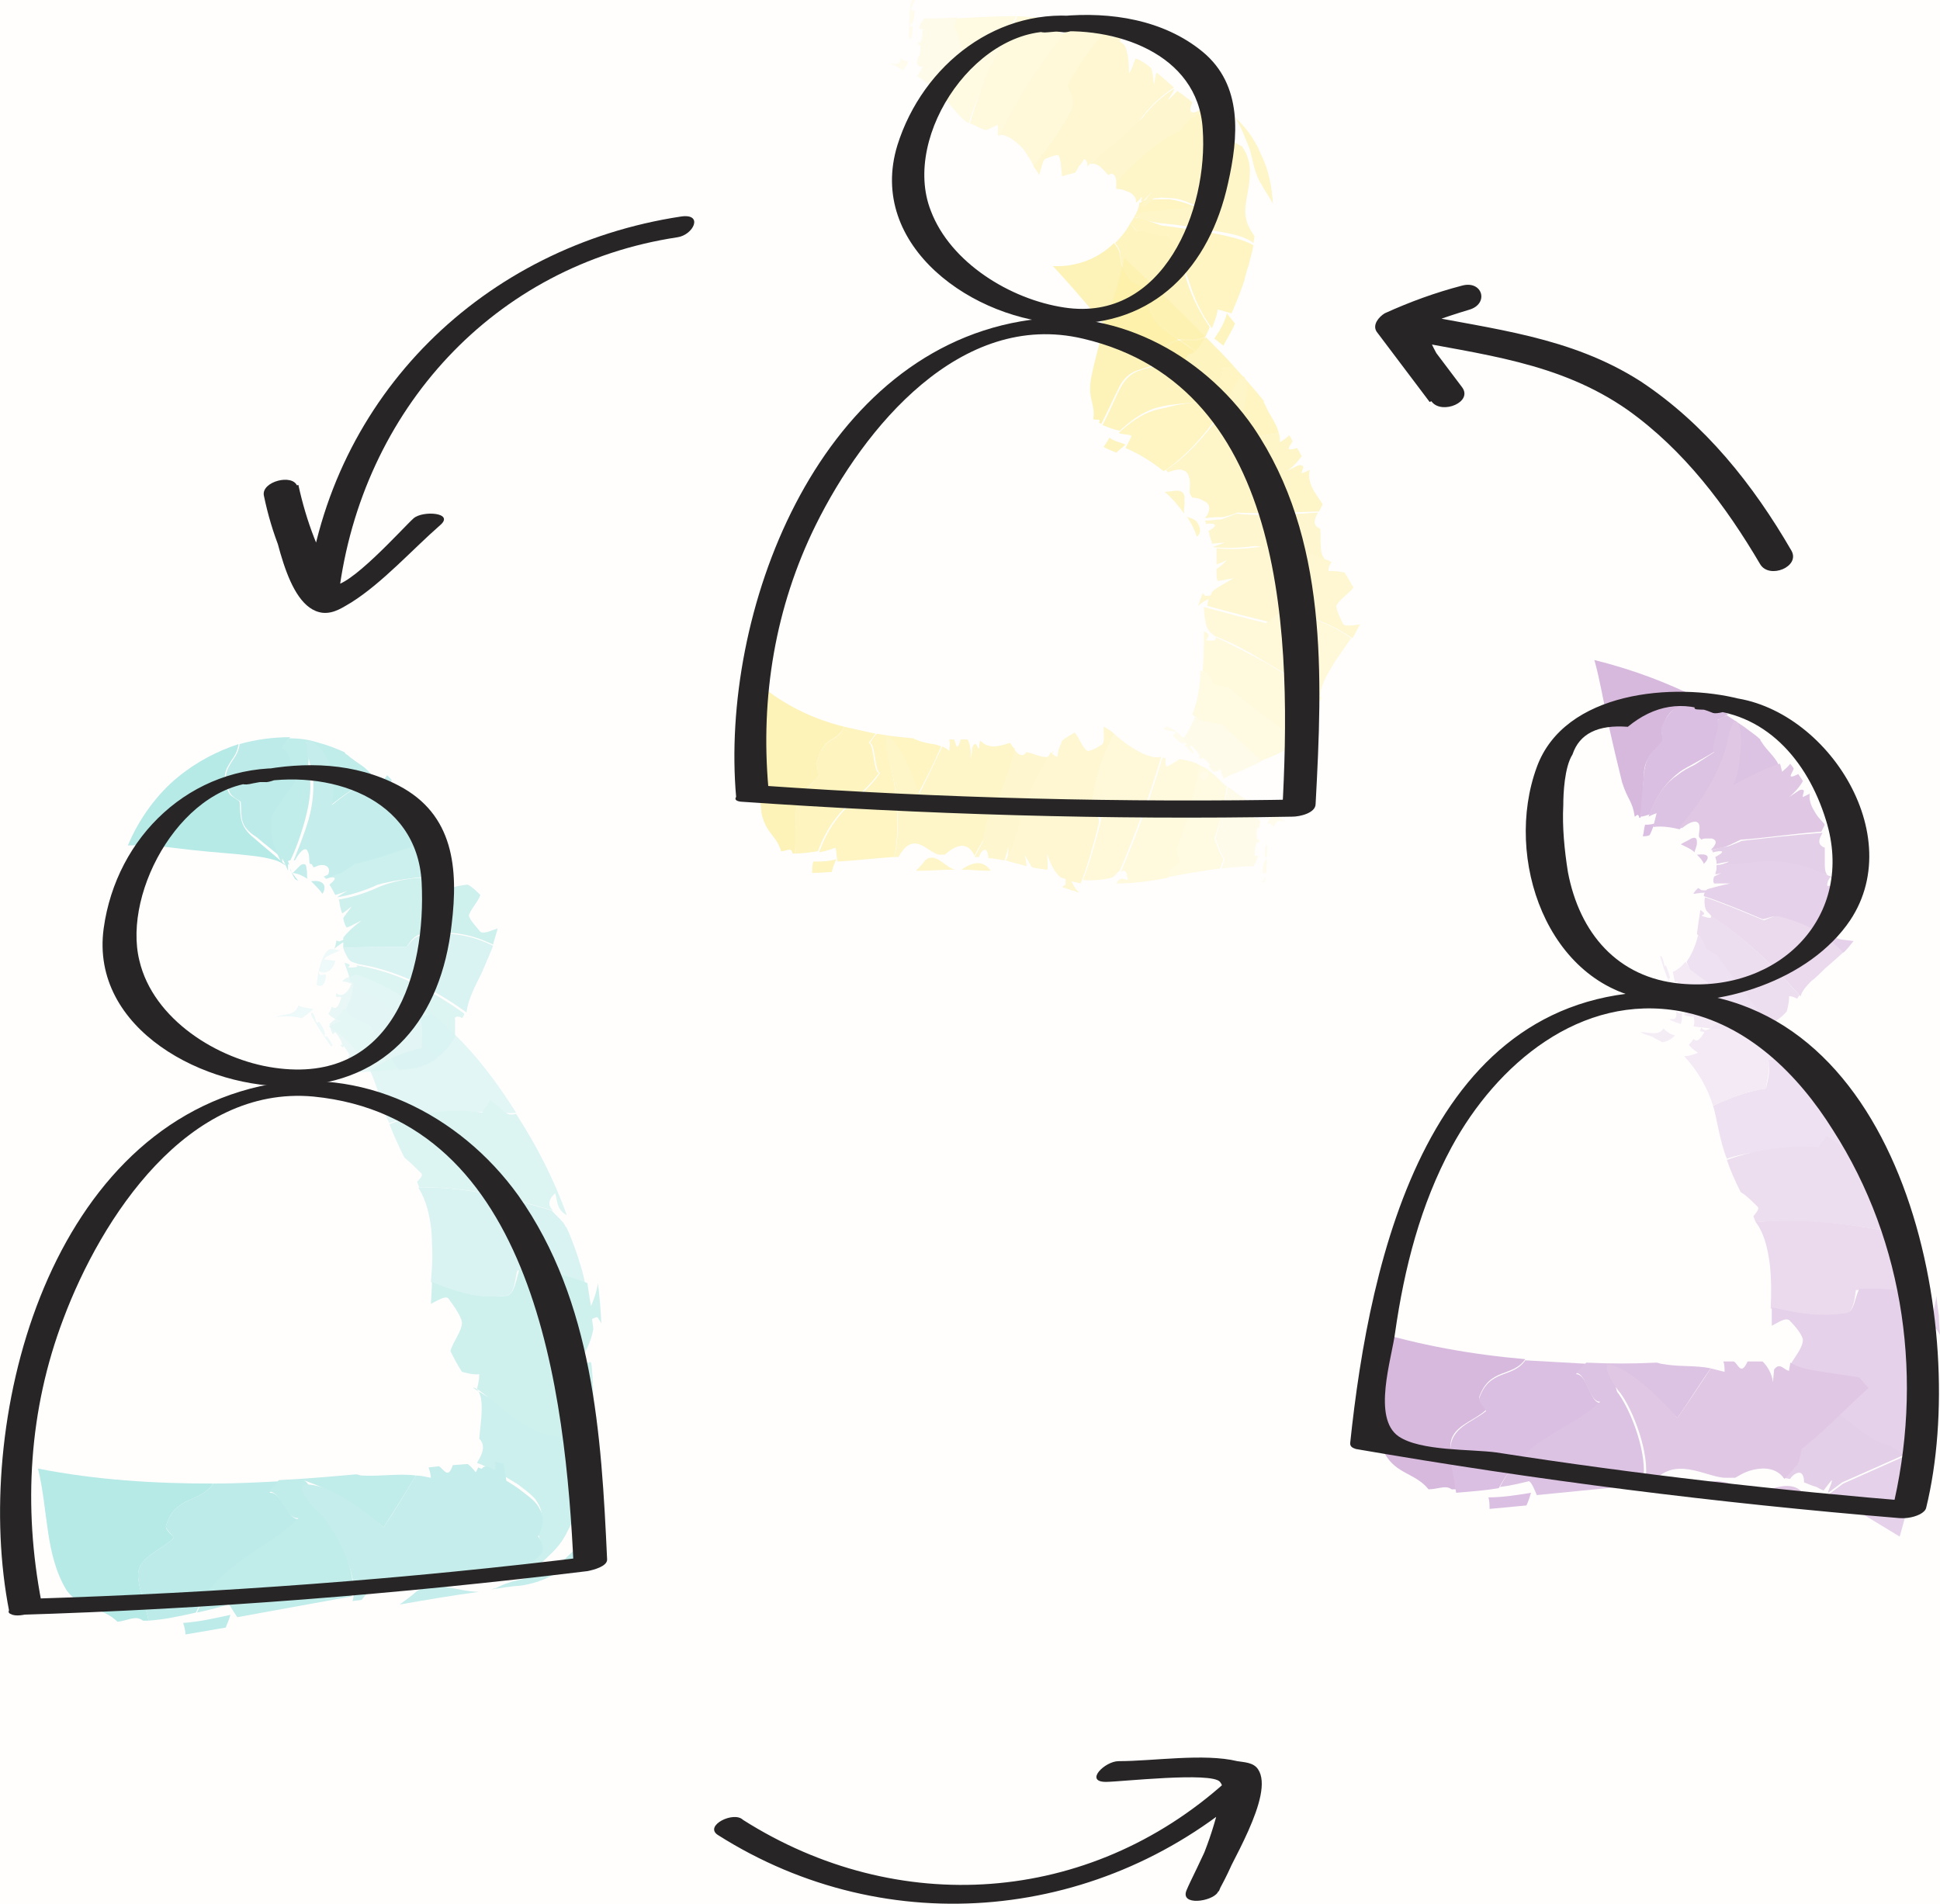 <?xml version="1.0" encoding="utf-8"?>
<!-- Generator: Adobe Illustrator 22.0.0, SVG Export Plug-In . SVG Version: 6.00 Build 0)  -->
<svg version="1.1" xmlns="http://www.w3.org/2000/svg" xmlns:xlink="http://www.w3.org/1999/xlink" x="0px" y="0px"
	 viewBox="0 0 168.4 165.3" style="enable-background:new 0 0 168.4 165.3;" xml:space="preserve">
<style type="text/css">
	.st0{fill:#FFFEFD;}
	.st1{opacity:0.9;}
	.st2{fill:#CBE5CF;}
	.st3{fill:#DCEDDF;}
	.st4{fill:#E3F1E5;}
	.st5{fill:#E0EFE2;}
	.st6{fill:#D1E8D4;}
	.st7{fill:#D4E9D7;}
	.st8{fill:#BEDEC2;}
	.st9{fill:#C3E1C7;}
	.st10{fill:#C7E2CB;}
	.st11{fill:#EEF6EF;}
	.st12{fill:#EBF5EC;}
	.st13{fill:#FEF9DA;}
	.st14{fill:#FFFDF1;}
	.st15{fill:#FDF5C7;}
	.st16{fill:#FDF2B4;}
	.st17{fill:#FCEFA5;}
	.st18{fill:#FCED95;}
	.st19{fill:#272525;}
	.st20{opacity:0.85;}
	.st21{fill:#D3E6F6;}
	.st22{fill:#C4DEF3;}
	.st23{fill:#ACD0EE;}
	.st24{fill:#E2EFF9;}
	.st25{fill:#B8D7F0;}
	.st26{fill:#9FC9EB;}
	.st27{fill:#EADAEE;}
	.st28{fill:#F7F1F8;}
	.st29{fill:#DFC7E5;}
	.st30{fill:#D5B5DC;}
	.st31{fill:#CDA6D5;}
	.st32{fill:#C497CE;}
	.st33{fill:#D8BBDF;}
	.st34{fill:#E5D1E9;}
	.st35{fill:#E8D6EB;}
	.st36{fill:#DDC3E2;}
	.st37{fill:#DFC6E4;}
	.st38{fill:#CEA9D6;}
	.st39{fill:#D2B0DA;}
	.st40{fill:#F2E9F4;}
	.st41{fill:#F0E4F2;}
	.st42{opacity:0.8;}
	.st43{opacity:0.8;fill:#DC7D5B;}
	.st44{opacity:0.8;fill:#E9AE99;}
	.st45{opacity:0.8;fill:#F0C7B8;}
	.st46{opacity:0.8;fill:#F7E1DA;}
	.st47{fill:#F7E0D8;}
	.st48{fill:#FCF3F0;}
	.st49{fill:#F2D0C4;}
	.st50{fill:#EEC0B0;}
	.st51{fill:#EBB4A0;}
	.st52{fill:#E7A790;}
	.st53{fill:#F0C6B6;}
	.st54{fill:#F5D8CE;}
	.st55{fill:#F6DCD3;}
	.st56{fill:#F1CCBF;}
	.st57{fill:#F2CFC2;}
	.st58{fill:#ECB6A3;}
	.st59{fill:#EDBDAB;}
	.st60{fill:#FAECE7;}
	.st61{fill:#F9E8E2;}
	.st62{fill:#B7E9E6;}
	.st63{fill:#CFF0EE;}
	.st64{fill:#D9F3F2;}
	.st65{fill:#D4F2F0;}
	.st66{fill:#BFECE9;}
	.st67{fill:#C3EDEA;}
	.st68{fill:#A5E4E0;}
	.st69{fill:#ACE6E3;}
	.st70{fill:#B1E7E4;}
	.st71{fill:#E8F8F7;}
	.st72{fill:#E3F6F5;}
	.st73{fill:#FDF3BA;}
	.st74{fill:#FEF7D0;}
	.st75{fill:#FEF8D5;}
	.st76{fill:#FDF4C2;}
	.st77{fill:#FDF5C5;}
	.st78{fill:#FCF0A8;}
	.st79{fill:#FDF1AF;}
	.st80{fill:#FEFBE8;}
	.st81{fill:#FEFAE4;}
	.st82{fill:#C9E1F4;}
	.st83{fill:#DBEAF7;}
	.st84{fill:#DEEDF8;}
	.st85{fill:#CFE4F5;}
	.st86{fill:#D2E5F6;}
	.st87{fill:#BBD8F1;}
	.st88{fill:#C1DCF2;}
	.st89{fill:#EDF5FB;}
	.st90{fill:#EAF3FB;}
	.st91{fill:#C5EDEB;}
	.st92{fill:#91DED9;}
	.st93{fill:#A1E3DF;}
	.st94{fill:#80D8D3;}
</style>
<g id="background">
	<rect x="-532.9" y="-561.4" class="st0" width="1200" height="800"/>
</g>
<g id="colour">
</g>
<g id="object">
	<g>
		<g>
			<g class="st1">
				<g class="st1">
					<path class="st62" d="M26.7,76.3c-0.5-0.3-0.9-0.5-1.3-0.5c0.2-0.2,0.5-0.5,0.7-0.7c0.4-0.2,0.5,0,0.5,0.3
						C26.7,75.7,26.6,76.1,26.7,76.3z"/>
					<path class="st62" d="M28,77.6L28,77.6c-0.3-0.4-0.7-0.8-1-1.1c0,0,0.1,0,0.1,0C27.8,76.4,28.5,76.7,28,77.6z"/>
					<path class="st63" d="M40.5,87.9c-3.2-2.3-6.3-3.7-9.4-4.2c-0.2-0.1-0.7-0.2-0.7-0.3c-0.1,0-0.5-0.7-0.6-1.1
						c1.6-0.1,3.4-0.1,5.5-0.1c0.3-0.3,0.6-0.9,1.3-1c2.7-0.4,4.5,0.1,6.2,0.9c0,0.1-0.5,1.2-1,2.4C41.3,85.5,40.6,86.8,40.5,87.9z"
						/>
					<path class="st64" d="M38,91.8c-0.4,0.4-1.1,0.7-1.8,0.9c-0.7,0.1-1.3,0.2-1.6,0.2c-0.9-1.4-1.8-2.7-2.5-3.8
						c-0.7-0.3-1.3-0.7-1.7-0.8c-0.1-0.2-0.3-0.4-0.4-0.7c0.5-0.9,0.7-1.7,0.6-2.4c0.4,0.2,2,1.1,3.5,2.4C35.5,88.9,37,90.7,38,91.8
						z"/>
					<path class="st65" d="M39.5,88.5c0,0.5,0,1,0,1.5c-0.4,0.7-0.9,1.4-1.6,1.8c-2-2.2-3.9-4.1-5.4-5.3c0,0.1-1-0.4-1-0.3
						c-0.5-0.5-0.2-0.6-1.1-1c-0.1-0.6-0.3-1-0.5-1.6c0.7,0.1,0.4,0.3,0.3,0.4c0.9,0,0.9-0.1,0.7-0.2c3.2,0.5,6.2,1.9,9.4,4.2
						c0,0.1-0.1,0.3-0.2,0.4C39.9,88.2,39.4,88.2,39.5,88.5z"/>
					<path class="st66" d="M30.8,74.8c1.8-0.4,4.2-1.2,6.7-2.1c-0.1,0.4-0.3,1.1,0.4,1.2c0.3,0.7,0.3,2.3,1.3,2.2c0.5,0-0.6-0.1-2,0
						c-1.5,0.1-3.3,0.4-4.4,0.7c-1.3,0.6-2.4,0.9-3.5,1.1c0-0.1,0.8-0.5,0.9-0.6c-0.1,0.1-1.1,0.4-1.1,0.4s-0.3-0.6-0.5-0.9
						c1.1-0.9-0.1-0.6-0.3-0.5l-0.2-0.2l0,0c0.4-0.2,0.9-0.4,1.3-0.5C29.9,75.5,30.8,74.8,30.8,74.8z"/>
					<path class="st67" d="M36.6,81.1c2.7-0.4,4.5,0.1,6.2,0.9c0.1-0.4,0.4-1.3,0.4-1.4c-0.6,0.2-1.2,0.5-1.5,0.3
						c-0.4-0.5-0.9-1-1-1.4c0.1-0.5,0.8-1.2,1-1.8c-0.3-0.3-0.7-0.7-1.1-0.9c0,0-1,0.1-1.4,0.3c-0.1-0.2,0-0.5,0.1-0.8
						c-0.1,0-1.1-0.1-2.4-0.1c-1.3,0-2.8,0.3-4,0.8c-1.3,0.6-2.4,0.9-3.5,1.1c0,0,0.1,0.2,0.1,0.5c0.1,0.3,0.1,0.5,0.2,0.7
						c0.2-0.1,0.7-0.5,0.8-0.6c0,0.1-0.6,0.8-0.7,1c0,0.2,0.2,0.8,0.3,0.8c0,0.1,0.7-0.3,1.3-0.6c-0.8,0.6-1.3,1.1-1.6,1.5l0,0.2
						c-0.3,0.1-0.4,0.2-0.4,0.1c-0.1,0-0.2,0-0.2-0.1c0,0.1-0.1,0.7-0.2,0.8c0.2-0.2,0.5-0.4,0.8-0.6l0,0.5c0,0,0,0,0,0
						c1.6-0.1,3.4-0.1,5.5-0.1C35.6,81.8,35.9,81.2,36.6,81.1z"/>
					<path class="st68" d="M24.9,75.2c-0.6-0.4-0.9-0.5-1.3-0.6c-0.4-0.1-0.8-0.2-1.7-0.3c-1.6-0.2-3.4-0.3-5.2-0.5
						c-1.8-0.2-3.7-0.5-5.6-0.4c1-2.4,2.6-4.5,4.3-5.9c1.7-1.4,3.5-2.3,5.3-2.9c-0.1,0.9-0.6,1.3-0.9,1.9c-0.3,0.5-0.5,1.2,0.1,2.4
						c0.2,0.3,0.6,0.4,0.9,0.7c0.1,1.2-0.1,2.1,1.3,3.2C23,73.6,23.9,74.3,24.9,75.2L24.9,75.2C24.6,74.9,24.9,75.2,24.9,75.2z"/>
					<path class="st69" d="M25.6,76.3c0.1,0.1,0.2,0.1,0.3,0.2c-0.2-0.3-0.4-0.5-0.6-0.8c0,0-0.1-0.1-0.1-0.3
						C25.3,75.7,25.4,76,25.6,76.3z"/>
					<path class="st69" d="M20.9,69.6c-0.3-0.2-0.7-0.4-0.9-0.7c-0.6-1.2-0.4-1.9-0.1-2.4c0.3-0.6,0.8-1,0.9-1.9
						c1.4-0.4,2.9-0.6,4.4-0.6c-0.3,0.3-0.5,0.6-0.7,0.9c0.8,0,0.9,2.5,1.5,2.5c-0.9,1.2-1.6,2.1-1.9,3.2c-0.3,1.1-0.2,2.4,0.9,4.2
						c0.1,0.2,0.1,0.3,0.1,0.3c-1-1-2-1.7-2.8-2.4C20.7,71.7,21,70.9,20.9,69.6z"/>
					<path class="st70" d="M25.9,67.5c-0.5-0.1-0.7-2.6-1.5-2.5c0.2-0.3,0.4-0.6,0.7-0.9c0.9,0,1.7,0.1,2.6,0.4
						c0.8,0.2,1.5,0.5,2.2,0.8c0.1,0.1,0.1,0.2,0.2,0.2c0.9,0.8,1.8,1.1,2.3,2c-1.4,0.7-2.7,1.6-3.8,2.5c0.1-1.1,0-2.1-0.3-3.1
						c-0.3-1-0.9-1.8-1.8-2.5c0.6,0.5,0.1,2.2,0.3,2.6c0.3,1.1,0.1,2.6-0.3,4.1c-0.4,1.5-0.9,2.8-1.3,3.6c-0.3,0-0.2,0.2-0.2,0.4
						c0,0.1,0,0.3,0,0.5c-0.1-0.2-0.2-0.5-0.3-0.7c-0.1-0.2-0.2-0.4-0.2-0.4c0,0.2,0,0.4,0,0.5c-1-1.8-1.1-3.1-0.9-4.2
						C24.3,69.6,25,68.7,25.9,67.5z"/>
					<path class="st62" d="M28.8,69.9c1.1-0.9,2.4-1.8,3.8-2.5c0.2,0.2,0.3,0.4,0.4,0.7c0.2-0.2,0.4-0.5,0.6-0.8l0.4,0.4
						c0,0.3-0.6,1.2,0.5,0.5c0.2,0.2,0.4,0.3,0.5,0.5c-0.1,0.5-0.4,1-0.9,1.6l0.8-0.7c0.7-0.3,0.3,0.4,0.5,0.6
						c0.2-0.1,0.4-0.3,0.6-0.4c0,1.4,1.6,2.1,1.7,2.4c-0.1,0.2-0.1,0.4-0.2,0.7c-2.6,0.9-4.9,1.7-6.7,2.1c0,0-0.9,0.6-1.2,0.8
						c-0.4,0.1-0.9,0.3-1.3,0.5c0.5-0.8,0.2-1.1-0.2-1.2c-0.2,0-0.4,0-0.6,0.1c-0.2,0.1-0.3,0.1-0.3,0.1C27.1,75,27,75,26.9,75
						c-0.1-0.2,0-0.8-0.2-1.1c-0.1-0.3-0.5-0.3-1.1,0.8l-0.1,0c0.3-0.8,0.9-2.2,1.3-3.6c0.4-1.4,0.5-3,0.3-4.1
						c-0.1-0.2-0.2-0.8-0.4-1.5c-0.1-0.6-0.2-1.1,0.1-1.2c1.1,0.3,1.9,1.8,2.1,3.2C29,68.9,28.8,70,28.8,69.9z"/>
					<path class="st71" d="M30,93.3c-0.4,0-0.8,0-1.2,0c0.3-0.2,0.8-0.1,0.5-0.9c0.3,0.1,0.4,0,0.6-0.1C30,92.8,30.1,93.1,30,93.3z"
						/>
					<path class="st71" d="M27.5,88.8l0.2-0.1c0.4,0.6,0.7,1.3,0.4,1.1c0.4,0.6,0.1-0.1,0.3,0.2c0.6,0.8,0.5,0.9,0.3,0.8
						c-0.9-1.3-1.8-2.7-1.7-2.8l0.1-0.1C27.4,88.2,27.3,88.5,27.5,88.8z"/>
					<path class="st72" d="M30.3,88.2c0.4,0.1,1,0.5,1.7,0.8c0.8,1.1,1.6,2.4,2.5,3.8c-1.2,0.2-2.3,0.2-3.3,0.3c0-0.3,0-0.6-0.1-0.9
						c-0.1,0.1-0.3,0.2-0.6,0.1c-0.1-0.2-0.2-0.3-0.3-0.6l0,0c0.2,0,0.2-0.1-0.3-0.8c-0.2-0.3,0.1,0.4-0.4-0.2
						c0.4,0.2,0.1-0.5-0.4-1.1l-0.2,0.2c-0.2-0.3-0.2-0.6-0.3-0.9c0.5-0.4,1-0.9,1.3-1.4C30,87.7,30.2,87.9,30.3,88.2z"/>
				</g>
			</g>
		</g>
		<g>
			<g class="st1">
				<g class="st1">
					<path class="st62" d="M41.6,138.2c-2.3,0.3-4.6,0.7-6.9,1.1c0.5-0.4,1-0.7,1.4-1.1C37.7,137.1,39.7,138.2,41.6,138.2z"/>
					<path class="st62" d="M51.9,129.9C51.9,129.9,51.9,129.9,51.9,129.9c0,0.3,0,0.4-0.1,0.9c-0.1,0.5-0.1,1.2-0.5,2.1
						c-0.2,0.5-0.5,1-0.8,1.6c-0.4,0.6-0.9,1.1-1.4,1.5c-1,0.8-2,1.2-2.7,1.4c-0.7,0.2-1.3,0.3-1.7,0.3l-0.8,0.1l-1.3,0.2
						c0.1,0,0.2-0.1,0.4-0.1c0.4-0.2,0.8-0.4,1.2-0.5c0.4-0.2,1.2-0.2,2.7-0.8c0.7-0.3,1.7-0.8,2.5-1.6c0.9-0.8,1.4-1.9,1.7-2.7
						c0.3-0.8,0.4-1.3,0.5-1.7C51.7,130.3,51.8,130.2,51.9,129.9z"/>
					<path class="st63" d="M36.3,103.1c4.1-0.1,7.9,0.9,11.6,2c0.4,0.5,1,0.9,1.2,1.4c0.1-0.1,1.4,3.2,1.7,5
						c-1.7-0.7-3.7-1.1-5.9-1.2c-0.2,0.7-0.2,2.1-1,2.2c-2.8,0.3-4.7-0.5-6.5-1.2c0-0.2,0.2-1.6,0.1-3.3
						C37.5,106.2,37.1,104.3,36.3,103.1z"/>
					<path class="st64" d="M33.8,97.5c-0.4-0.7-0.6-1.6-0.9-2.5c-0.3-0.9-0.6-1.7-0.8-2.1c1.4-0.9,2.9-1.7,4.5-2
						c0-1,0.1-1.9-0.2-2.7c0.3-0.1,0.6-0.1,1-0.2c3.2,2.5,5.5,5.6,7.4,8.6c-0.5,0.1-2.6-0.1-4.8-0.1C37.6,96.6,35.2,97,33.8,97.5z"
						/>
					<path class="st65" d="M36.5,101.8c-0.5-0.5-0.9-0.9-1.4-1.3c-0.5-1-0.9-1.9-1.3-2.9c2.8-1.1,5.7-1.4,8.1-1
						c-0.1-0.2,0.7-0.9,0.6-1.1c1.2,0.7,1.3,1.5,2.3,1.2c1.8,2.8,3.3,5.7,4.4,8.8c-0.9-0.5-0.8-1.2-1-1.9c-0.7,0.6-0.6,1.1-0.2,1.5
						c-3.7-1.1-7.5-2.1-11.6-2l-0.2-0.5C36.5,102.3,36.8,102,36.5,101.8z"/>
					<path class="st66" d="M46.6,133c0.4-0.5,0.5-1.2,0.4-1.7c-0.1-0.5-0.3-0.8-0.5-1.1c-0.4-0.5-1-0.9-1.5-1.3
						c-1.1-0.7-2.3-1.4-3.6-1.9c0.3-0.5,0.9-1.4,0.2-2.1c0.1-1.3,0.6-4-0.4-4.4c-0.5-0.2,0.5,0.4,2,1.3c1.4,0.9,3.2,2,4.3,2.7
						c1.4,0.2,2.6,0.9,3.5,1.9c-0.1,0.3-1,0-1.1,0.3c0.1,0,1.1,0.6,1.1,0.6s0,0.5-0.1,1.2c0,0.3-0.1,0.7-0.1,1.1
						c0,0.4,0,0.6-0.1,1.2c-0.4,0.2-0.6,0.6-0.9,1.1c-0.3,0.5-0.6,1.3-1.1,2c-0.5,0.7-1.1,1.2-1.5,1.6c-0.4,0.3-0.6,0.5-0.6,0.6
						c-0.9,0.4-1.6,0.4-2.1,0.5l0,0c0.5-0.5,1.4-1.1,2.3-2.1c0.2-0.3,0.2-0.7,0-1C46.8,133.2,46.6,133,46.6,133z"/>
					<path class="st67" d="M44,112.5c-2.8,0.3-4.7-0.5-6.5-1.2c0,0.5-0.1,1.7-0.1,1.9c0.6-0.3,1.2-0.7,1.5-0.5
						c0.5,0.7,1.1,1.5,1.2,2.1c0,0.8-0.8,1.7-1,2.5c0.3,0.6,0.6,1.2,1,1.8c0,0,1,0.3,1.5,0.2c0,0.5-0.1,0.9-0.2,1.3
						c0.1,0,1.1,0.8,2.3,1.8c1.2,0.9,2.7,2,4,2.2c1.4,0.2,2.6,0.9,3.5,1.9c0,0,0.1-0.7,0.1-1.5c0.1-0.8,0.1-1.8,0.1-2.4
						c-0.3,0.1-0.8,0.5-0.9,0.7c0-0.2,0.8-1.4,1-2c0-0.8-0.1-2.8-0.2-3c0-0.2-0.7,0.3-1.4,0.4c0.9-1.1,1.4-2.2,1.6-3.3
						c0-0.3-0.1-0.6-0.1-0.9c0.3-0.1,0.4-0.2,0.5-0.1c0.1,0.2,0.2,0.3,0.3,0.5c0-0.5-0.2-2.9-0.3-3.5c-0.1,0.7-0.3,1.3-0.6,2
						c-0.1-0.6-0.2-1.2-0.3-1.9l0-0.1c-1.7-0.7-3.7-1.1-5.9-1.2C44.8,111,44.7,112.3,44,112.5z"/>
					<path class="st68" d="M10.2,140.8c-1.3-1.3-3.2-1.1-4.4-2.7c-1.9-3.1-1.6-6.9-2.5-10.6c5.1,1,10.1,1.3,15.2,1.3
						c-1.1,1.7-3.3,1-4.1,3.7c0,0.4,0.5,0.7,0.7,1c-1.2,1.2-3.3,1.7-3.1,3.5c0.1,1.1,0.6,2.3,0.9,3.7l-0.5,0
						C11.8,140.2,11.1,140.7,10.2,140.8z"/>
					<path class="st69" d="M19.6,141.3l-3.5,0.6c0-0.3-0.1-0.7-0.2-1c1.4-0.1,2.7-0.4,4.1-0.7C19.9,140.6,19.7,141,19.6,141.3z"/>
					<path class="st69" d="M15.1,133.5c-0.2-0.3-0.7-0.7-0.7-1c0.8-2.7,3-2,4.1-3.7c1.9,0,3.9-0.1,5.8-0.2c-0.3,0.3-0.6,0.6-0.9,1
						c1.1-0.1,1.5,2.4,2.6,2.3c-2.9,2.9-7,3.8-9,8.1c-1.3,0.3-2.7,0.6-4.1,0.7c-0.3-1.4-0.8-2.6-0.9-3.7
						C11.8,135.2,13.9,134.7,15.1,133.5z"/>
					<path class="st70" d="M25.9,131.8c-1.1,0.1-1.5-2.4-2.6-2.3c0.3-0.3,0.6-0.6,0.9-1c2.2-0.1,4.4-0.3,6.7-0.5
						c0.2,0,0.3,0.1,0.5,0.1c1.7,0.1,3.1-0.2,4.7,0c-0.9,1.5-1.9,3.1-2.8,4.5c-2.2-1.8-4.5-3.3-7-4.1c0.9,0.3,0.8,2.1,1.3,2.4
						c1.7,1.8,3.5,5.8,2.9,7.7c-3.3,0.6-6.6,1.2-9.9,1.8c-0.3-0.4-0.7-1.2-0.8-1.1c-0.9,0.3-1.8,0.5-2.7,0.7
						C18.9,135.6,23,134.7,25.9,131.8z"/>
					<path class="st62" d="M33.3,132.6c1-1.5,1.9-3,2.8-4.5c0.4,0,0.8,0.1,1.3,0.2c0-0.3-0.1-0.6-0.2-0.9l0.9-0.1
						c0.4,0.2,0.8,1.2,1.2-0.1l1.3-0.1c0.5,0.4,0.9,0.9,1.2,1.7l-0.1-1.1c0.4-0.8,0.9-0.1,1.3-0.1c0-0.2,0-0.5,0-0.7
						c0.1,0,0.3,0.1,0.4,0.1c0.1,0,0.3,0.1,0.3,0.1c0,0,0,0,0,0l0.2,1.1c0.1,0.7,0.3,1.2,0.4,1.5c0.2,0.7,0.4,0.8,0.4,0.8
						c-0.1,0-0.2-0.1-0.5-0.2c-0.3-0.1-0.6-0.2-1.4-0.3c-0.4-0.1-0.8-0.1-1.6-0.2c0,0,0,0,0,0c0-0.1,0-0.2,0-0.3
						c0-0.2-0.1-0.4-0.1-0.6c0-0.3-0.1-0.6-0.1-0.7c0.2-0.2,0.4-0.5,0.5-0.8c1.3,0.5,2.5,1.1,3.6,1.9c0.5,0.4,1.1,0.8,1.5,1.3
						c0.2,0.3,0.4,0.6,0.5,1.1c0.1,0.5-0.1,1.1-0.4,1.7c0,0,0.2,0.2,0.3,0.5c0.1,0.3,0.2,0.7,0,1c-1,1-1.8,1.5-2.3,2.1
						c-0.3-0.1-0.4-0.2-0.5-0.2c-0.2-0.1-0.3-0.1-0.5-0.2c-0.3-0.1-0.6-0.1-0.9-0.1c-0.6,0-1.2,0.1-1.7,0.3c-1,0.4-1.8,0.9-1.8,0.9
						l-1,0.1c-1.9,0-5-1.6-6.9,1.1l-0.8,0.1c0.6-1.8-1.1-5.8-2.9-7.7c-0.5-0.3-2-2.2-1.3-2.4C28.9,128.6,33.4,132.7,33.3,132.6z"/>
					<path class="st71" d="M26.2,88.4c-0.7-0.2-1.5-0.2-2.3-0.1c0.8-0.3,1.7-0.1,2-1c0.4,0.2,0.8,0.2,1.3,0.3
						C26.9,87.9,26.6,88.1,26.2,88.4z"/>
					<path class="st71" d="M28.1,83.3c0.3,0,0.6,0.1,1,0.1c-0.1,0.7-0.8,1.3-1.4,0.9c-0.1,0.7,0.6,0.1,0.6,0.4
						c-0.1,0.9-0.4,1-0.8,0.8c0.1-1.6,0.7-3.2,1.3-3.1c0.2,0,0.5,0.1,0.7,0.1C29,82.8,28.4,82.9,28.1,83.3z"/>
					<path class="st72" d="M36.4,88.3c0.4,0.8,0.2,1.7,0.2,2.7c-1.6,0.3-3.1,1-4.5,2c-0.8-1.5-2-2.9-3.6-3.9
						c0.4-0.1,0.7-0.3,1.1-0.5c-0.4-0.1-0.8-0.2-1.1-0.6c0.1-0.1,0.2-0.3,0.3-0.6l0,0c0.3,0.2,0.5,0.2,0.8-0.7
						c0.1-0.4-0.6,0.2-0.4-0.5c0.4,0.5,1.1-0.1,1.3-0.8c-0.3-0.1-0.5-0.2-0.8-0.2c0.3-0.4,0.8-0.4,1.2-0.6c2.4,0.8,4.5,2.1,6.3,3.5
						C37,88.2,36.7,88.2,36.4,88.3z"/>
				</g>
			</g>
		</g>
		<g>
			<g class="st1">
				<g class="st1">
					<path class="st33" d="M152.4,129.5c-1.8,0-3.9,0.2-6,0.4c0.5-0.3,0.9-0.7,1.4-1C149.3,128,150.9,129.3,152.4,129.5z"/>
					<path class="st33" d="M156.7,129.9L156.7,129.9c-1-0.3-2.3-0.4-3.6-0.4c0.1,0,0.2,0,0.3-0.1C154.7,128.9,156,128.7,156.7,129.9
						z"/>
					<path class="st34" d="M152.4,106.1c4.1-0.4,7.8,0.1,11.5,0.8c0.4,0.4,1.1,0.7,1.2,1.2c0.1-0.1,1.6,2.9,1.9,4.6
						c-1.8-0.6-3.7-0.8-5.9-0.7c-0.1,0.7-0.2,1.9-0.9,2.1c-2.7,0.4-4.6-0.1-6.5-0.5c0-0.2,0.1-1.4,0-3
						C153.6,108.9,153.2,107.1,152.4,106.1z"/>
					<path class="st27" d="M149.9,100.6c-0.6-1.4-0.9-3.7-1.2-4.6c1.5-0.7,3.1-1.3,4.6-1.5c0.2-0.9,0.4-1.7,0.2-2.5
						c0.3,0,0.6-0.1,0.9-0.1c1.2,1.2,2.3,2.5,3.4,3.8c1,1.3,2,2.6,2.8,3.8c-0.5,0.1-2.5,0.1-4.7,0.2
						C153.7,99.8,151.3,100.1,149.9,100.6z"/>
					<path class="st35" d="M152.5,104.7c-0.5-0.5-0.9-0.9-1.4-1.2c-0.5-1-0.9-1.9-1.2-2.8c2.8-1,5.6-1.3,8-1.1
						c-0.1-0.2,0.7-0.8,0.6-1c1.1,0.5,1.2,1.2,2.2,0.9c1.6,2.3,3.2,4.8,4.5,7.6c-0.9-0.3-0.8-1.1-1.1-1.6c-0.7,0.6-0.5,1-0.2,1.4
						c-3.7-0.7-7.4-1.1-11.5-0.8l-0.2-0.5C152.5,105.2,152.8,104.9,152.5,104.7z"/>
					<path class="st36" d="M156.2,125.8c1.8-1.4,3.7-3.3,5.8-5.3c0.4,0.4,1.1,1.3,2,1.5l-6.4,2.9c0-0.1-0.1-0.2-0.2-0.3
						c0.3-0.9,0.9-3.2,0-3.5c-0.5-0.2,0.5,0.3,1.9,1.2c1.3,0.8,3,2.1,4,2.9c0.8,0.2,1.4,0.6,2,1.1l-5.4,2.4
						c-0.4,0.3-0.8,0.6-1.2,0.9c-0.1-0.1,0.4-0.9,0.3-1.1c-0.1,0.1-0.7,0.9-0.7,0.9s-0.3-0.1-0.6-0.3c-0.4-0.1-0.8-0.3-1.1-0.4
						c0-1.5-1.1-0.6-1.2-0.3l-0.6-0.1l0,0c0.3-0.4,0.7-0.8,1.1-1.2C156,126.9,156.2,125.8,156.2,125.8z"/>
					<path class="st37" d="M160.3,114c-2.7,0.4-4.6-0.1-6.5-0.5c0,0.4,0,1.5,0,1.6c0.6-0.3,1.1-0.7,1.5-0.5c0.5,0.5,1.1,1.2,1.2,1.7
						c0,0.7-0.7,1.5-1.1,2.2c0.3,0.5,0.6,0.9,0.9,1.4c0,0,1,0.2,1.5,0.2c0,0.4-0.1,0.7-0.3,1.1c0.1,0,1,0.7,2.2,1.6
						c1.2,0.9,2.5,2.1,3.7,2.5c0.8,0.2,1.4,0.6,2,1.1l-5.4,2.4c-0.4,0.3-0.8,0.6-1.2,0.9c0,0,0.1,0.1,0.5,0.3l5.6,3.4l1.9-6.8
						c0.1-0.3,0.5-2,0.6-2.9c-0.3,0-0.9,0.5-1,0.6c0-0.2,1-1.4,1.1-1.9c0-0.4,0.1-1.1,0.1-1.8c0-0.6-0.1-1.2-0.1-1.3
						c0-0.2-0.7,0.3-1.4,0.3c0.9-1,1.4-2.1,1.6-3.2l-0.1-0.9c0.3-0.1,0.4-0.2,0.5-0.1c0.1,0.2,0.2,0.3,0.3,0.5c0-0.3-0.1-1-0.1-1.7
						c-0.1-0.7-0.2-1.4-0.2-1.7c-0.1,0.6-0.2,1.3-0.5,2c-0.1-0.6-0.2-1.2-0.3-1.8l0-0.1c-1.8-0.6-3.7-0.8-5.9-0.7
						C161,112.6,161,113.8,160.3,114z"/>
					<path class="st38" d="M124,129.3c-1.1-1.4-2.8-1.3-3.8-3.1c-1.5-3.2-0.9-7-1.5-10.8c4.5,1.4,9.1,2.2,13.7,2.6
						c-1.1,1.6-3.1,0.7-4,3.3c0,0.4,0.4,0.7,0.6,1.1c-1.2,1.1-3.1,1.4-3.1,3.2c0,1.1,0.4,2.3,0.5,3.7l-0.4,0
						C125.5,128.9,124.8,129.3,124,129.3z"/>
					<path class="st39" d="M132.5,130.7l-3.2,0.3c0-0.3,0-0.7-0.1-1c1.2,0,2.5-0.2,3.7-0.4C132.8,129.9,132.7,130.3,132.5,130.7z"/>
					<path class="st39" d="M129,122.5c-0.2-0.4-0.6-0.7-0.6-1.1c0.9-2.6,2.9-1.7,4-3.3c1.8,0.1,3.5,0.2,5.3,0.3
						c-0.3,0.3-0.6,0.6-0.9,0.9c1,0,1.2,2.5,2.1,2.5c-2.8,2.6-6.6,3.2-8.8,7.4c-1.2,0.2-2.5,0.3-3.7,0.4c-0.2-1.4-0.5-2.6-0.5-3.7
						C125.9,123.9,127.8,123.5,129,122.5z"/>
					<path class="st30" d="M138.9,121.7c-1,0-1.2-2.5-2.1-2.5c0.3-0.3,0.6-0.6,0.9-0.9c2,0.1,4.1,0.1,6.1,0c0.1,0,0.3,0.1,0.4,0.1
						c1.6,0.3,2.9,0.1,4.3,0.4c-1,1.4-1.9,2.9-2.9,4.3c-1.9-2-3.9-3.6-6.1-4.6c0.8,0.4,0.6,2.2,1,2.5c1.4,2,2.7,6.1,2,7.9
						c-3,0.3-6.1,0.6-9.1,0.9c-0.2-0.5-0.5-1.2-0.7-1.2c-0.8,0.2-1.7,0.4-2.5,0.5C132.3,124.9,136.1,124.3,138.9,121.7z"/>
					<path class="st33" d="M145.6,123.1c1-1.4,1.9-2.8,2.9-4.3c0.4,0.1,0.8,0.2,1.2,0.3c0-0.3,0-0.6-0.1-0.9l0.9,0
						c0.4,0.2,0.6,1.3,1.2,0l1.3,0c0.4,0.4,0.8,1,0.9,1.8l0.1-1.1c0.5-0.7,0.9,0.1,1.3,0.1c0-0.2,0.1-0.5,0.1-0.7
						c1,0.6,2.3,0.7,3.5,0.9c1.2,0.2,2.2,0.3,2.5,0.4c0.3,0.3,0.5,0.6,0.8,0.9c-2.2,2-4,3.9-5.8,5.3c0,0-0.2,1.1-0.4,1.4
						c-0.4,0.4-0.7,0.8-1.1,1.2c-0.7-1-1.8-1-2.7-0.8c-0.9,0.2-1.5,0.7-1.6,0.7l-0.9,0c-1.7-0.1-4.4-2-6.3,0.5l-0.7,0.1
						c0.7-1.8-0.6-5.9-2-7.9c-0.4-0.4-1.7-2.4-1-2.5C141.9,118.8,145.7,123.2,145.6,123.1z"/>
					<path class="st40" d="M144.3,90.5c-0.3-0.2-0.6-0.3-0.9-0.5c-0.3-0.1-0.7-0.2-1-0.4c0.4,0,0.8,0.1,1.1,0.1c0.3,0,0.6,0,0.9-0.4
						c0.3,0.3,0.6,0.5,1,0.6C145,90.3,144.7,90.4,144.3,90.5z"/>
					<path class="st40" d="M147.3,86.1l0.8,0.3c-0.3,0.7-1.1,1.1-1.4,0.6c-0.2,0.7,0.5,0.2,0.4,0.5c-0.4,0.9-0.6,0.8-0.9,0.6
						c0.5-1.5,1.4-2.9,1.9-2.7l0.6,0.2C148.2,85.8,147.6,85.8,147.3,86.1z"/>
					<path class="st41" d="M153.5,92c0.2,0.7-0.1,1.5-0.2,2.5c-1.5,0.2-3.1,0.8-4.6,1.5c-0.5-1.6-1.3-3-2.5-4.3
						c0.3,0,0.7-0.1,1.2-0.3c-0.3-0.2-0.6-0.4-0.8-0.7c0.1-0.1,0.3-0.3,0.4-0.5l0,0c0.2,0.2,0.4,0.3,0.9-0.5
						c0.2-0.3-0.6,0.1-0.2-0.5c0.2,0.5,1,0.1,1.4-0.5l-0.7-0.4c0.3-0.3,0.8-0.2,1.2-0.4c1.9,1.2,3.5,2.5,5,4
						C154.1,91.9,153.8,92,153.5,92z"/>
				</g>
			</g>
		</g>
		<g>
			<g class="st1">
				<g class="st1">
					<path class="st33" d="M147.1,74c-0.3-0.3-0.8-0.5-1.2-0.7c0.3-0.2,0.6-0.3,0.9-0.5c0.5-0.2,0.5,0.1,0.5,0.4
						C147.3,73.5,147.1,73.8,147.1,74z"/>
					<path class="st33" d="M147.9,75C147.9,75,147.9,75,147.9,75c-0.1-0.3-0.4-0.6-0.6-0.8c0,0,0.1,0,0.1,0
						C148.1,74.1,148.6,74.3,147.9,75z"/>
					<path class="st34" d="M156.3,86.5c-2.6-2.9-5-5.2-7.7-6.9c-0.1-0.2-0.5-0.5-0.5-0.6c-0.1-0.1-0.2-0.8-0.1-1.1
						c1.5,0.5,3.2,1.2,5.1,2c0.4-0.1,0.9-0.5,1.6-0.4c2.6,0.7,4.2,1.8,5.4,3.1c-0.1,0.1-0.9,0.8-1.7,1.5c-0.4,0.4-0.8,0.8-1.2,1.1
						C156.7,85.7,156.4,86.1,156.3,86.5z"/>
					<path class="st27" d="M153.5,89c-0.9,0.6-2.7,0.4-3.3,0.4c-0.7-1.5-1.4-2.9-2-4.1c-0.6-0.4-1.2-0.9-1.5-1.1
						c-0.1-0.2-0.2-0.5-0.3-0.7c0.5-0.7,0.8-1.5,1-2.3c0.4,0.3,1.6,1.5,2.9,3.1C151.5,85.9,152.7,87.8,153.5,89z"/>
					<path class="st35" d="M155.3,86.6c0,0.4-0.1,0.8-0.2,1.2c-0.4,0.5-1,0.9-1.6,1.2c-1.7-2.4-3.3-4.5-4.5-6.1
						c0,0.1-0.9-0.6-0.9-0.5c-0.3-0.6-0.1-0.7-0.8-1.3c0.1-0.8,0.2-1.5,0.3-2.1c0.6,0.4,0.2,0.4,0.1,0.5c0.8,0.3,0.9,0.2,0.8,0
						c2.7,1.7,5.1,4,7.7,6.9l-0.2,0.3C155.6,86.5,155.2,86.4,155.3,86.6z"/>
					<path class="st36" d="M151.2,73c1.8-0.2,4.3-0.5,7-0.7c-0.2,0.4-0.6,1,0.2,1.3c0,0.4,0,1,0,1.5c0,0.5,0.1,1,0.6,1.1
						c0.5,0.1-0.5-0.3-1.9-0.7c-1.4-0.4-3.2-0.6-4.4-0.6c-1.4,0.2-2.5,0.2-3.6,0.3c0.1-0.1,0.9-0.3,1-0.4c-0.1,0-1.1,0.2-1.1,0.2
						s0-0.1,0-0.2c0-0.1-0.1-0.3-0.1-0.4c1.3-0.7,0.1-0.5-0.2-0.4l-0.1-0.2l0,0c0.4-0.1,0.9-0.3,1.3-0.3
						C150.3,73.4,151.2,73,151.2,73z"/>
					<path class="st37" d="M154.6,79.6c2.6,0.7,4.2,1.8,5.4,3.1c0.3-0.2,0.8-0.9,0.9-1c-0.6-0.1-1.3-0.1-1.5-0.3
						c-0.2-0.6-0.4-1.2-0.4-1.6c0.3-0.4,1.2-0.8,1.7-1.3c-0.2-0.5-0.4-0.9-0.7-1.3c0,0-1-0.3-1.4-0.3c0-0.3,0.1-0.5,0.3-0.8
						c-0.1,0-1-0.5-2.3-0.9c-1.3-0.4-2.8-0.5-4-0.4c-1.4,0.2-2.5,0.2-3.6,0.3c0,0,0,0.1,0,0.3c0,0.2-0.1,0.3-0.1,0.5
						c0.3,0,0.8-0.2,0.9-0.3c0,0-0.8,0.4-1,0.5c-0.1,0.2-0.1,0.5,0,0.6c0,0,0.7,0,1.4,0c-1,0.2-1.6,0.4-2,0.5l-0.1,0.1
						c-0.3,0-0.5,0-0.5-0.1c-0.1,0-0.1-0.1-0.2-0.1c-0.1,0.1-0.4,0.4-0.4,0.5c0.2,0,0.5-0.1,1-0.1c-0.1,0.1-0.1,0.2-0.1,0.3
						c0,0,0,0,0,0c1.5,0.5,3.2,1.2,5.1,2C153.4,79.8,153.9,79.4,154.6,79.6z"/>
					<path class="st38" d="M141.9,70.9c-0.2-1.4-0.6-1.4-1.1-3c-0.4-1.6-0.8-3.3-1.2-5.1c-0.4-1.8-0.7-3.7-1.2-5.5
						c3.6,0.9,6.3,2,8.8,3.2c-0.6,0.7-1,0.7-1.5,0.9c-0.5,0.2-1,0.5-1.4,1.8c-0.1,0.4,0,0.7,0.1,1.1c-0.4,0.5-0.8,0.8-1.1,1.2
						c-0.3,0.4-0.6,0.9-0.6,1.8c-0.1,1.1-0.1,2.3-0.3,3.7c0,0-0.1,0-0.1,0C142.2,70.5,142,70.9,141.9,70.9z"/>
					<path class="st39" d="M143.2,72.5c-0.2,0.1-0.4,0.1-0.6,0.1c0.1-0.3,0.1-0.7,0.2-1c0.2,0,0.5,0,0.8-0.1
						C143.5,71.8,143.4,72.1,143.2,72.5z"/>
					<path class="st39" d="M144.3,64.3c0-0.4-0.1-0.8-0.1-1.1c0.5-1.2,1-1.6,1.4-1.8c0.5-0.2,1-0.2,1.5-0.9c0.5,0.2,0.9,0.5,1.4,0.7
						L150,62c-0.3,0.2-0.6,0.4-0.9,0.5c0.5,0.2-0.6,2.5-0.2,2.7c-0.6,0.4-1.2,0.7-1.7,1c-0.5,0.3-1,0.5-1.5,0.9
						c-0.9,0.7-1.8,1.7-2.5,3.6c-0.3,0.1-0.6,0.2-0.8,0.2c0.1-1.4,0.2-2.6,0.3-3.7c0.1-0.9,0.3-1.4,0.6-1.8
						C143.6,65.1,143.9,64.8,144.3,64.3z"/>
					<path class="st30" d="M148.8,65.3c-0.4-0.2,0.7-2.5,0.2-2.7c0.3-0.2,0.6-0.4,0.9-0.5l1.5,1c0.5,0.4,1,0.7,1.4,1.1
						c0,0.1,0.1,0.2,0.1,0.2c0.5,0.8,1.1,1.2,1.5,2c-1.5,0.6-2.8,1.2-4.1,1.9c0.8-2,0.9-4,0.4-5.5c0.2,0.5-0.9,2-0.9,2.4
						c-0.3,1-0.9,2.5-1.7,3.7c-0.8,1.3-1.7,2.5-2.3,3.1c-0.8-0.2-1.6-0.3-2.3-0.2c0.1-0.4,0.3-1.2,0.3-1.2c-0.3,0.1-0.5,0.2-0.7,0.3
						c0.7-2,1.6-3,2.5-3.6c0.5-0.4,0.9-0.6,1.5-0.9C147.7,66,148.2,65.7,148.8,65.3z"/>
					<path class="st33" d="M150.4,68.2c1.3-0.7,2.6-1.4,4.1-1.9c0.1,0.2,0.1,0.4,0.2,0.7c0.2-0.2,0.5-0.4,0.7-0.7l0.3,0.4
						c0,0.3-0.8,1.1,0.4,0.5l0.4,0.6c-0.2,0.4-0.6,0.9-1.2,1.4l0.9-0.6c0.7-0.2,0.2,0.4,0.3,0.6c0.2-0.1,0.4-0.2,0.6-0.3
						c-0.1,0.7,0.2,1.2,0.5,1.7c0.3,0.5,0.7,0.8,0.8,1c-0.1,0.2-0.2,0.4-0.3,0.6c-2.7,0.2-5.2,0.6-7,0.7c0,0-1,0.5-1.3,0.6
						c-0.4,0.1-0.9,0.2-1.3,0.3c0.7-0.7,0.4-0.9,0.1-1c-0.2,0-0.4,0-0.6,0c-0.2,0-0.3,0.1-0.3,0.1l-0.2-0.2c-0.1-0.2,0.1-0.7,0-1.1
						c-0.1-0.3-0.5-0.5-1.5,0.3l-0.2-0.1c0.6-0.7,1.5-1.8,2.3-3.1c0.8-1.3,1.4-2.7,1.7-3.7c0.1-0.4,0.5-2.5,0.9-2.4
						c0.5,0.5,0.5,2,0.3,3.3C150.9,67.3,150.4,68.3,150.4,68.2z"/>
					<path class="st40" d="M145.9,88.9c-0.3-0.1-0.7-0.2-1-0.4c0.3-0.1,0.7,0.2,0.6-0.7c0.2,0.2,0.4,0.2,0.5,0.1
						C146,88.4,146,88.7,145.9,88.9z"/>
					<path class="st40" d="M144.5,83.9l0.1-0.1c0.3,0.7,0.5,1.4,0.2,1.1c0.3,0.7,0.1,0,0.2,0.3c0.4,0.9,0.3,1,0.2,0.9
						c-0.3-0.8-0.6-1.5-0.8-2.1c-0.2-0.6-0.3-1-0.3-1l0.1,0C144.4,83.3,144.4,83.5,144.5,83.9z"/>
					<path class="st41" d="M146.7,84.2c0.4,0.2,0.9,0.7,1.5,1.1c0.6,1.2,1.3,2.6,2,4.1c-0.6,0-1.1-0.1-1.7-0.1
						c-0.5-0.1-1-0.1-1.5-0.2c0.1-0.2,0.1-0.5,0-0.9c-0.1,0.1-0.3,0.1-0.5-0.1c0-0.2-0.1-0.4-0.2-0.6l0,0c0.1,0.1,0.2,0-0.2-0.9
						c-0.1-0.3,0,0.4-0.3-0.3c0.3,0.3,0.1-0.4-0.2-1.1l-0.2,0.1c-0.1-0.4-0.1-0.6-0.2-0.9c0.4-0.2,0.8-0.5,1.1-0.9
						C146.5,83.7,146.6,83.9,146.7,84.2z"/>
				</g>
			</g>
		</g>
		<g>
			<g class="st1">
				<g class="st1">
					<path class="st73" d="M82.9,75.5c-1.1,0-2.3,0.1-3.4,0.1c0.3-0.3,0.6-0.6,0.8-0.9C81.2,73.9,82,75.3,82.9,75.5z"/>
					<path class="st73" d="M86,75.6L86,75.6c-0.9,0-1.7-0.1-2.6-0.1c0.1,0,0.1,0,0.2-0.1C84.4,74.9,85.3,74.6,86,75.6z"/>
					<path class="st74" d="M100.8,65.7c-1.1,3.7-2.3,6.8-3.6,9.9c-0.3,0.2-0.6,0.7-0.8,0.6c0,0.1-1.6,0.3-2.4,0.2
						c0.6-1.5,1.1-3.3,1.6-5.3c-0.3-0.4-0.9-0.8-0.8-1.5c0.4-2.7,1.1-4.3,1.9-5.9C96.9,63.9,99.4,66.1,100.8,65.7z"/>
					<path class="st13" d="M104,66.4c0.9,0.2,2,1.5,2.5,1.9c-0.3,1.6-0.6,3.2-1.1,4.5c0.3,0.7,0.5,1.4,0.8,1.8
						c-0.1,0.3-0.2,0.5-0.3,0.8c-1.6,0.2-3.2,0.5-4.8,0.8C101.4,75.2,103.6,69.2,104,66.4z"/>
					<path class="st75" d="M101.4,66.5c0.4-0.2,0.7-0.4,1-0.6c0.6,0.1,1.1,0.2,1.7,0.5c-0.5,2.9-1.2,5.4-2,7.4c0.1,0,0.2,1,0.3,1
						c-0.5,0.6-0.9,0.4-1,1.4c-1.5,0.3-3,0.5-4.5,0.5c0.4-0.7,0.7-0.3,1-0.3c-0.1-0.9-0.3-0.9-0.6-0.7c1.3-3.1,2.5-6.2,3.6-9.9
						l0.3,0C101.1,66.2,101.2,66.7,101.4,66.5z"/>
					<path class="st76" d="M85.4,71.6c1.1-1.6,1.9-4,2.6-6.6c0.2,0.3,0.7,0.9,1.1,0.3c0.7,0.1,2,0.9,2.3,0c0.3-0.9-1.8,3.8-2.7,5.9
						c-0.2,1.4-0.7,2.5-1.2,3.5c-0.1-0.1,0.1-1,0-1.1c0,0.1-0.3,1.1-0.3,1.1s-1-0.2-1.4-0.2c-0.1-1.4-0.8-0.4-0.8-0.1l-0.4,0l0,0
						c0.2-0.4,0.5-0.9,0.7-1.3C85.3,72.7,85.4,71.6,85.4,71.6z"/>
					<path class="st77" d="M94.8,69.6c0.4-2.7,1.1-4.3,1.9-5.9c-0.2-0.2-0.8-0.6-0.9-0.6c0,0.6,0.1,1.3-0.1,1.5
						c-0.4,0.3-1,0.6-1.3,0.6c-0.4-0.2-0.7-1.1-1.1-1.6c-0.4,0.2-0.7,0.4-1.1,0.7c0,0-0.1,0.3-0.2,0.5c-0.1,0.3-0.2,0.6-0.2,0.9
						c-0.2,0-0.4-0.2-0.6-0.4c0,0.2-2.2,3.4-2.7,5.9c-0.2,1.4-0.7,2.5-1.2,3.5c0,0,0.3,0.1,0.7,0.2c0.4,0.1,0.8,0.2,1.1,0.3
						c0-0.3-0.1-0.9-0.2-1c0.1,0,0.5,0.9,0.7,1.1c0.4,0.1,1.2,0.2,1.3,0.2c0.1,0,0-0.7,0-1.4c0.3,1,0.7,1.7,1.2,2.1l0.4,0.1
						c0,0.3,0,0.5,0,0.5c-0.1,0.1-0.2,0.1-0.3,0.2c0.2,0.1,1.2,0.4,1.5,0.5c-0.3-0.2-0.5-0.6-0.7-1c0.3,0.1,0.5,0.1,0.8,0.2l0,0
						c0.6-1.5,1.1-3.3,1.6-5.3C95.4,70.7,94.8,70.3,94.8,69.6z"/>
					<path class="st78" d="M67.8,73.9c-0.4-1.4-1.3-1.5-1.7-3.3c-0.4-3.3,0.2-7,0.3-10.8c2.2,1.7,4.5,2.7,6.9,3.3
						c-0.8,1.5-1.7,0.6-2.4,3.1c0,0.4,0.1,0.7,0.2,1.1c-0.7,1-1.8,1.3-2,3.1c-0.1,1.1,0,2.3-0.1,3.7l-0.2,0
						C68.7,73.5,68.3,73.9,67.8,73.9z"/>
					<path class="st79" d="M72.2,75.7l-1.7,0.1c0-0.3,0-0.7,0.1-1c0.7,0,1.3,0,2-0.2C72.4,75,72.3,75.3,72.2,75.7z"/>
					<path class="st79" d="M71.1,67.3c-0.1-0.4-0.2-0.7-0.2-1.1c0.7-2.5,1.7-1.6,2.4-3.1c0.9,0.2,1.8,0.4,2.7,0.6
						c-0.2,0.3-0.4,0.5-0.6,0.8c0.5,0.1,0.4,2.6,0.9,2.6c-1.8,2.5-3.8,2.8-5.3,6.8c-0.7,0.1-1.3,0.2-2,0.2c0.1-1.4,0-2.6,0.1-3.7
						C69.4,68.6,70.4,68.3,71.1,67.3z"/>
					<path class="st16" d="M76.4,67.1c-0.5-0.1-0.4-2.6-0.9-2.6c0.2-0.3,0.4-0.6,0.6-0.8c1.1,0.2,2.1,0.3,3.2,0.4
						c0.1,0.1,0.1,0.1,0.2,0.1c0.8,0.4,1.5,0.3,2.2,0.6c-0.6,1.4-1.3,2.8-2,4.1C79,66.8,78.1,65,77,63.9c0.4,0.4,0.1,2.2,0.3,2.6
						c0.6,2.1,0.8,6.2,0.3,7.9c-1.6,0.1-3.2,0.3-4.9,0.4c-0.1-0.5-0.1-1.2-0.2-1.2c-0.5,0.2-0.9,0.3-1.4,0.4
						C72.6,69.9,74.7,69.6,76.4,67.1z"/>
					<path class="st73" d="M79.8,68.9c0.7-1.3,1.3-2.7,2-4.1c0.2,0.1,0.4,0.2,0.6,0.4c0-0.3,0.1-0.6,0-1l0.4,0
						c0.2,0.2,0.2,1.3,0.6,0l0.6,0c0.2,0.4,0.3,1,0.3,1.8l0.1-1.1c0.3-0.7,0.4,0,0.6,0.1c0-0.2,0-0.5,0.1-0.7c0.9,1,2.3,0.2,2.6,0.2
						c0.1,0.2,0.2,0.4,0.4,0.5c-0.7,2.6-1.6,4.9-2.6,6.6c0,0-0.1,1.1-0.2,1.4c-0.2,0.4-0.5,0.8-0.7,1.3c-0.9-1.9-2.5-0.1-2.6-0.1
						l-0.5,0C80.5,74,79.3,72,78,74.4l-0.4,0c0.6-1.7,0.3-5.9-0.3-7.9c-0.2-0.4-0.6-2.5-0.3-2.6C78.3,64.4,79.8,69,79.8,68.9z"/>
					<path class="st80" d="M110.5,70.7c0.4,0.2,0.7,0.4,1.1,0.6c-0.4,0-0.8-0.3-1,0.5c-0.2-0.3-0.4-0.3-0.6-0.3
						C110.2,71.1,110.3,70.9,110.5,70.7z"/>
					<path class="st80" d="M109.9,75.8l-0.3,0c0-0.7,0.2-1.4,0.4-1.1c0-0.7-0.2,0-0.2-0.4c0-1,0.1-1,0.2-0.9c0,1.6-0.1,3.2-0.3,3.2
						l-0.2,0C109.7,76.4,109.9,76.2,109.9,75.8z"/>
					<path class="st81" d="M106.3,74.6c-0.3-0.4-0.5-1.1-0.8-1.8c0.4-1.3,0.7-2.9,1.1-4.5c0.9,0.7,1.8,1.3,2.7,1.9
						c-0.2,0.2-0.3,0.5-0.5,0.8c0.2,0,0.4,0,0.6,0.3c0,0.2-0.1,0.4-0.1,0.6l0,0c-0.1-0.1-0.3-0.1-0.2,0.9c0,0.4,0.2-0.4,0.2,0.4
						c-0.2-0.4-0.4,0.4-0.4,1.1l0.3,0c-0.1,0.4-0.2,0.6-0.4,0.9c-0.9,0-1.8,0.1-2.8,0.2C106.2,75.1,106.2,74.8,106.3,74.6z"/>
				</g>
			</g>
		</g>
		<g>
			<g class="st1">
				<g class="st1">
					<path class="st73" d="M102.8,44.6c-0.5-0.7-1.1-1.4-1.7-1.9c0.4,0,0.8-0.1,1.1-0.1c0.5,0,0.7,0.4,0.6,0.8
						C102.9,43.8,102.7,44.2,102.8,44.6z"/>
					<path class="st73" d="M103.9,46.6C103.9,46.6,103.9,46.6,103.9,46.6c-0.2-0.6-0.5-1.2-0.9-1.8c0,0,0.1,0.1,0.1,0.1
						c0.4,0.1,0.8,0.3,0.9,0.6C104.2,45.9,104.3,46.2,103.9,46.6z"/>
					<path class="st74" d="M114.6,60.4c-1.6-1.1-3.2-2-4.7-2.9c-1.5-0.9-2.9-1.7-4.5-2.3c-0.2-0.2-0.6-0.5-0.6-0.7
						c-0.1,0-0.3-1.2-0.3-1.8c1.5,0.4,3.3,0.9,5.4,1.4c0.4-0.3,0.8-0.9,1.5-0.9c2.7,0.3,4.4,1.2,5.9,2.2c-0.1,0.1-0.7,1-1.4,2
						C115.3,58.4,114.6,59.5,114.6,60.4z"/>
					<path class="st13" d="M112.6,64.2c-0.3,0.5-1,0.9-1.6,1.2c-0.6,0.3-1.2,0.5-1.6,0.7c-1.2-1.1-2.4-2.2-3.4-3.2
						c-0.8-0.1-1.5-0.3-1.9-0.3c-0.2-0.2-0.4-0.4-0.6-0.6c0.5-1.2,0.7-2.6,0.7-3.8c0.4,0.2,2,1.1,3.6,2.4
						C109.6,61.8,111.4,63.3,112.6,64.2z"/>
					<path class="st75" d="M113.6,61c0,0.5,0.1,0.9,0.2,1.3c-0.3,0.7-0.7,1.3-1.2,1.9c-2.4-1.7-4.5-3.3-6.1-4.6c0,0.1-1-0.2-1-0.1
						c-0.5-0.6-0.2-0.8-1.1-1.2c0.1-1.2,0.1-2.3,0.1-3.5c0.7,0.3,0.3,0.5,0.2,0.8c0.9,0.1,0.9-0.1,0.8-0.3c1.5,0.7,3,1.5,4.5,2.3
						c1.5,0.9,3,1.9,4.7,2.9l-0.1,0.4C114,60.7,113.5,60.7,113.6,61z"/>
					<path class="st76" d="M107.3,44.6c1.9,0.2,4.4,0.1,7.1-0.1c-0.2,0.4-0.6,1.1,0.2,1.4c0.1,0.8-0.2,2.6,0.7,2.8
						c0.5,0.1-0.6-0.3-2-0.6c-1.5-0.3-3.3-0.6-4.4-0.7c-1.4,0.2-2.6,0.2-3.6,0.1c0.1-0.1,0.9-0.3,1-0.4c-0.1,0-1.1,0.1-1.1,0.1
						s0-0.2-0.1-0.4c-0.1-0.2-0.1-0.5-0.2-0.7c1.3-0.7,0-0.7-0.2-0.6l-0.1-0.3l0,0c0.5,0,0.9-0.1,1.4-0.1
						C106.3,45,107.3,44.6,107.3,44.6z"/>
					<path class="st77" d="M111.5,53.2c2.7,0.3,4.4,1.2,5.9,2.2c0.2-0.3,0.6-1.2,0.7-1.2c-0.6,0.1-1.3,0.2-1.5,0
						c-0.3-0.6-0.6-1.2-0.6-1.6c0.2-0.5,1-1,1.5-1.6c-0.3-0.4-0.5-0.9-0.8-1.3c0,0-1-0.2-1.4-0.1c0-0.3,0.1-0.6,0.3-0.8
						c-0.1,0-1.1-0.5-2.3-0.9c-1.3-0.4-2.8-0.6-4.1-0.4c-1.4,0.2-2.6,0.2-3.6,0.1c0,0,0,0.3,0,0.5c0,0.3,0,0.6,0,0.9
						c0.3-0.1,0.8-0.3,0.9-0.4c0,0.1-0.7,0.7-0.9,0.8c0,0.3,0,1,0.1,1c0,0.1,0.7-0.1,1.4-0.2c-0.9,0.5-1.6,0.9-1.9,1.2l-0.1,0.3
						c-0.3,0-0.5,0.1-0.5,0c-0.1-0.1-0.1-0.1-0.2-0.2c-0.1,0.2-0.3,0.9-0.4,1.1c0.2-0.2,0.5-0.4,0.9-0.6l-0.1,0.6c0,0,0,0,0,0
						c1.5,0.4,3.3,0.9,5.4,1.4C110.3,53.8,110.7,53.2,111.5,53.2z"/>
					<path class="st78" d="M94.9,36.4c0.2-1.4-0.5-1.7-0.2-3.5c0.3-1.6,0.8-3.3,1.3-5.1c0.6-1.7,1.2-3.5,1.6-5.4
						c2.6,2.5,4.9,4.6,7,6.8c-1.5,0.8-2.1-0.6-4,1.3c-0.2,0.3-0.2,0.7-0.3,1.1c-1.1,0.6-2.2,0.3-3.1,1.9c-0.5,1-1,2.1-1.6,3.3
						l-0.2-0.1C95.6,36.3,95.2,36.5,94.9,36.4z"/>
					<path class="st79" d="M96.9,39.3c-0.4-0.2-0.8-0.3-1.1-0.5c0.2-0.3,0.4-0.6,0.5-0.8c0.4,0.3,0.9,0.4,1.4,0.6
						C97.5,38.8,97.2,39,96.9,39.3z"/>
					<path class="st79" d="M100.4,31.7c0.1-0.4,0.1-0.8,0.3-1.1c1.9-1.9,2.4-0.5,4-1.3c0.8,0.8,1.6,1.6,2.4,2.5
						c-0.3,0.1-0.7,0.1-1,0.2c0.4,0.4-1.2,2.3-0.9,2.7c-1.5,0.3-2.7,0.3-3.9,0.5c-1.3,0.2-2.5,0.7-4.1,2.2c-0.5-0.1-1-0.3-1.5-0.5
						c0.7-1.3,1.1-2.4,1.6-3.3C98.2,32,99.2,32.2,100.4,31.7z"/>
					<path class="st16" d="M105.2,34.7c-0.4-0.4,1.3-2.3,0.9-2.7c0.3-0.1,0.7-0.2,1-0.2c0.9,1,1.8,2,2.6,3c0,0.1,0,0.2,0.1,0.3
						c0.4,1,1,1.6,1.2,2.5c-1.5,0.2-3.1,0.6-4.5,0.9c1-2,1.5-4,1.3-5.7c0.1,0.6-1.3,1.7-1.5,2.2c-0.9,2-3.7,5-5.3,5.9
						c-1-0.8-2.1-1.5-3.3-2c0.2-0.4,0.6-1.1,0.5-1.1c-0.4-0.1-0.8-0.1-1.1-0.2c1.6-1.5,2.8-2,4.1-2.2C102.5,35,103.7,35,105.2,34.7z
						"/>
					<path class="st73" d="M106.5,38.5c1.4-0.3,3-0.7,4.5-0.9c0.1,0.2,0.1,0.5,0.1,0.8c0.3-0.2,0.5-0.3,0.8-0.6
						c0.1,0.1,0.2,0.3,0.3,0.5c-0.1,0.3-0.9,1,0.4,0.6l0.4,0.7c-0.3,0.4-0.7,0.9-1.3,1.3l1-0.5c0.8-0.1,0.2,0.5,0.3,0.7
						c0.2-0.1,0.5-0.2,0.7-0.3c-0.2,0.7,0.1,1.4,0.4,1.9c0.3,0.5,0.7,1,0.7,1.1c-0.1,0.2-0.2,0.4-0.3,0.6c-2.8,0.1-5.2,0.2-7.1,0.1
						c0,0-1,0.4-1.4,0.4c-0.5,0-0.9,0-1.4,0.1c0.6-0.8,0.4-1.3-0.1-1.5c-0.4-0.3-1-0.3-1-0.3c-0.1-0.1-0.1-0.2-0.2-0.3
						c-0.1-0.3,0.1-1-0.1-1.5c-0.1-0.5-0.6-0.9-1.8-0.4l-0.2-0.2c1.6-0.9,4.4-3.9,5.3-5.9c0.1-0.4,1.1-2.4,1.5-2.2
						c0.4,0.7,0.2,2.2-0.3,3.5C107.1,37.5,106.4,38.6,106.5,38.5z"/>
					<path class="st80" d="M104.5,67.8c-0.3-0.2-0.3-0.5-0.2-0.7c0-0.1,0.1-0.2,0.2-0.2c0.1,0,0,0.1,0,0.1c0,0,0.1-0.1,0.1-0.1
						c0,0-0.1,0.1,0,0.1c0,0.1,0.3,0.1,0.3-0.3c0,0-0.1,0-0.1,0.1c0,0,0,0,0,0.1c0,0,0,0.1,0,0.1c0,0,0.1,0,0.1,0
						C104.9,67.3,104.8,67.7,104.5,67.8z"/>
					<path class="st80" d="M102.1,63.6c-0.2,0.1-0.2,0.2-0.3,0.3c0.6,0.5,1,1,1.1,0.4c0.4,0.6-0.2,0.2,0,0.5
						c0.7,0.7,0.7,0.7,0.7,0.5c-0.4-0.7-0.9-1.3-1.4-1.7c-0.5-0.4-0.9-0.6-1-0.5l-0.2,0.2C101.4,63.5,101.7,63.4,102.1,63.6z"/>
					<path class="st81" d="M104.2,62.6c0.4,0,1.2,0.2,1.9,0.3c1,1,2.2,2,3.4,3.2c-0.6,0.3-1.1,0.5-1.7,0.8c-0.5,0.2-1.1,0.4-1.6,0.7
						c-0.1-0.3-0.2-0.6-0.3-0.9c-0.1,0.2-0.2,0.3-0.6,0.3c-0.1-0.1-0.2-0.3-0.4-0.5l0,0c0.2,0,0.2-0.2-0.5-0.7
						c-0.3-0.2,0.2,0.4-0.4-0.1c0.4,0.1-0.1-0.5-0.6-1l-0.2,0.2c-0.3-0.3-0.3-0.5-0.5-0.8c0.5-0.6,0.8-1.3,1.1-2
						C103.8,62.2,104,62.4,104.2,62.6z"/>
				</g>
			</g>
		</g>
		<g>
			<g class="st1">
				<g class="st1">
					<path class="st73" d="M107.2,10.2c0.8,0.7,1.7,1.8,2.3,3.3c0.7,1.4,0.9,2.9,1,4.2c-0.3-0.6-0.7-1.1-1-1.7c-0.6-0.9-0.7-1.9-1-3
						C108.1,12,107.7,10.9,107.2,10.2z"/>
					<path class="st73" d="M103.9,7.8L103.9,7.8l1.2,0.9c0.4,0.3,0.9,0.6,1.4,1.1c-0.1-0.1-0.2-0.1-0.3-0.1
						c-0.7-0.2-1.2-0.3-1.6-0.5C104.2,8.8,104,8.4,103.9,7.8z"/>
					<path class="st74" d="M86.8,11.7c1.6-3.5,3.5-6.2,5.6-8.9c0.3-0.1,0.8-0.5,1-0.4c0-0.1,1.8,0.2,2.6,0.6
						c-1.1,1.2-2.2,2.7-3.2,4.6c0.2,0.4,0.6,1,0.3,1.7c-1.2,2.4-2.4,3.8-3.4,5.1c0-0.1-0.4-0.8-0.9-1.5
						C88.2,12.3,87.5,11.7,86.8,11.7z"/>
					<path class="st13" d="M84.1,10.7c-0.7-0.3-1.6-1.7-2.1-2.1c0.4-1.6,0.8-3.1,1.4-4.4c-0.2-0.8-0.4-1.5-0.7-1.9
						c0.1-0.3,0.2-0.5,0.3-0.7c1.7-0.1,3.4-0.2,5.2-0.2c-0.2,0.5-1.1,2.1-2,3.9C85.4,7.1,84.5,9.3,84.1,10.7z"/>
					<path class="st75" d="M86.5,10.9c-0.3,0.1-0.6,0.3-0.9,0.4c-0.5-0.1-0.9-0.4-1.4-0.6c0.8-2.8,1.8-5.3,2.9-7c-0.1,0,0-1-0.1-1.1
						c0.7-0.5,1-0.3,1.3-1.2c1.6,0.1,3.3,0.2,4.8,0.6c-0.6,0.6-0.8,0.1-1.1,0c-0.1,0.9,0.1,1,0.4,0.9c-2.1,2.7-4,5.4-5.6,8.9
						l-0.2-0.1C86.6,11.2,86.7,10.7,86.5,10.9z"/>
					<path class="st76" d="M102.4,11.5c-1.8,0.8-3.7,2.4-5.5,4.4c0-0.3-0.1-1.1-0.7-0.7c-0.2-0.2-0.5-0.6-0.8-0.8
						c-0.3-0.2-0.7-0.3-1,0c-0.3,0.4,0.4-0.4,1.5-1.3c1.1-1,2.5-2.2,3.3-2.9c0.8-1.1,1.8-1.9,2.7-2.5c0.1,0.2-0.5,0.8-0.5,1
						c0.1-0.1,0.8-0.8,0.8-0.8s0.9,0.6,1.3,1c-0.6,1.3,0.5,0.8,0.7,0.6l0.4,0.3l0,0c-0.5,0.2-0.9,0.5-1.3,0.7
						C103.1,10.6,102.4,11.5,102.4,11.5z"/>
					<path class="st77" d="M93.1,9.3c-1.2,2.4-2.4,3.8-3.4,5.1c0.1,0.2,0.5,0.7,0.5,0.8c0.2-0.6,0.3-1.2,0.5-1.4
						c0.5-0.2,1-0.4,1.2-0.3c0.2,0.3,0.2,1.2,0.3,1.8c0.3-0.1,0.7-0.2,1.1-0.3c0,0,0.2-0.2,0.3-0.5c0.2-0.2,0.4-0.5,0.5-0.7
						c0.2,0.1,0.3,0.3,0.3,0.6c0.1-0.1,0.8-0.7,1.8-1.5c1-0.8,2.2-1.8,3-2.8c0.8-1.1,1.8-1.9,2.7-2.5c0,0-1-0.9-1.5-1.3
						c-0.1,0.2-0.2,0.9-0.2,1c-0.1,0-0.1-1.1-0.3-1.4c-0.3-0.3-1.1-0.8-1.3-0.8c-0.1-0.1-0.2,0.7-0.6,1.3c0-1.1-0.1-1.9-0.4-2.5
						l-0.4-0.3c0.1-0.3,0.1-0.5,0.2-0.4c0.1,0,0.2,0,0.3,0c-0.2-0.2-1.2-0.9-1.4-1.1c0.2,0.3,0.3,0.7,0.4,1.2
						c-0.3-0.2-0.5-0.3-0.8-0.5l0,0c-1.1,1.2-2.2,2.7-3.2,4.6C92.9,8.1,93.3,8.6,93.1,9.3z"/>
					<path class="st78" d="M102.7,31.6c-1.5-0.5-2.2,0.3-3.8-0.7c-1.4-0.9-2.6-2.2-3.8-3.6c-1.2-1.4-2.4-2.8-3.7-4.2
						c2.1,0.1,4-0.7,5.3-2c1.1,1.3-0.1,1.4,1.6,3.4c0.3,0.2,0.7,0.3,1,0.4c0.5,1.1,0.1,2.1,1.4,3.4c0.8,0.7,1.8,1.4,3,2.2l-0.2,0.2
						C103,30.6,103,31.2,102.7,31.6z"/>
					<path class="st79" d="M107.2,28.1c-0.3,0.7-0.7,1.3-1,1.9c-0.3-0.2-0.5-0.4-0.8-0.6c0.5-0.7,0.9-1.4,1.1-2.2
						C106.7,27.5,107,27.8,107.2,28.1z"/>
					<path class="st79" d="M99.4,24.9c-0.3-0.1-0.7-0.2-1-0.4c-1.8-2-0.6-2.1-1.6-3.4c0.5-0.5,1-1.1,1.3-1.7
						c0.2,0.2,0.4,0.5,0.6,0.7c0.2-0.4,2.5,0.7,2.7,0.3c0.9,1.2,1.2,2.3,1.5,3.6c0.4,1.3,0.9,2.6,2.1,4.4c-0.3,0.8-0.7,1.5-1.2,2.1
						c-1.1-0.9-2.2-1.5-3-2.2C99.5,27.1,99.9,26,99.4,24.9z"/>
					<path class="st16" d="M101.4,20.4c-0.2,0.4-2.5-0.6-2.7-0.3c-0.2-0.3-0.4-0.5-0.6-0.7c0.5-0.7,0.8-1.4,0.8-1.8c0,0,0.1,0,0.1,0
						c0.2-0.1,0.2-0.2,0.2-0.2c0,0,0,0,0,0l0.3,0c0.1,0,0.2,0,0.3,0c0.1,0,0.1,0,0.2,0l-0.1,0c0,0-0.1,0,0,0c0.2,0,0.4-0.1,0.5-0.1
						c0.4,0,0.7,0,1.1,0c0.7,0.1,1.4,0.3,2.1,0.6c-2.1,0.7-3.9,0.6-5.1,1c0.5-0.1,2.1,0.7,2.5,0.7c1,0.1,2.6,0.4,4.1,0.6
						c1.5,0.3,2.9,0.6,3.7,1.1c-0.1,0.6-0.3,1.2-0.4,1.7c-0.2,0.5-0.3,1-0.4,1.4c-0.3,0.9-0.7,1.9-1.1,2.8c-0.5-0.1-1.2-0.4-1.2-0.3
						c-0.1,0.6-0.3,1.1-0.5,1.6c-1.3-1.8-1.7-3.2-2.1-4.4C102.5,22.8,102.2,21.6,101.4,20.4z"/>
					<path class="st73" d="M103.7,17.8c-0.7-0.3-1.4-0.6-2.1-0.6c-0.4,0-0.7-0.1-1.1,0c-0.2,0-0.4,0-0.5,0.1c-0.1,0,0,0,0,0l0.1,0
						c0,0,0.1,0,0.1,0l0.1,0l0,0c0.1,0,0,0-0.2,0.1c-0.2,0.1-0.3,0.2-0.7,0.5L99,17.9c0,0,0,0,0,0c0,0,0,0,0,0
						c0.3-0.3,0.6-0.8,1.1-1.4l-0.7,0.8c-0.6,0.5-0.2-0.1-0.3-0.2c-0.1,0.1-0.3,0.4-0.5,0.5c0.1-0.5-0.4-0.9-0.8-1
						c-0.4-0.2-0.8-0.2-0.9-0.2c0-0.2,0-0.4,0-0.6c1.9-2,3.7-3.6,5.5-4.4c0,0,0.7-0.9,1-1.1c0.4-0.2,0.9-0.5,1.3-0.7
						c0,1.1,0.6,1.6,1.4,2.1c0.8,0.5,1.6,1,1.7,1c0.2,0.3,0.4,0.6,0.5,1c0.4,1,0.1,2.5-0.1,3.6c-0.2,1.1-0.2,2,0.7,3.2l-0.1,0.6
						c-0.7-0.6-2.2-0.9-3.7-1.1c-1.5-0.3-3-0.5-4.1-0.6c-0.4,0-2.5-0.4-2.5-0.7c0.4-0.4,1.6-0.3,2.9-0.5
						C102.6,18.2,103.8,17.8,103.7,17.8z"/>
					<path class="st80" d="M78.4,6.1c-0.4-0.2-0.7-0.4-1.1-0.6c0.4,0,0.8,0.3,0.9-0.5c0.2,0.3,0.4,0.3,0.6,0.3
						C78.8,5.6,78.6,5.8,78.4,6.1z"/>
					<path class="st80" d="M79.1,0.9l0.3,0c0,0.7-0.2,1.4-0.4,1.1c0,0.7,0.2,0,0.2,0.4c0,1-0.1,1-0.3,0.9C78.9,1.6,79,0,79.2,0
						l0.2,0C79.3,0.3,79.1,0.5,79.1,0.9z"/>
					<path class="st81" d="M82.8,2.3c0.3,0.4,0.4,1.1,0.7,1.9c-0.5,1.3-1,2.8-1.4,4.4c-0.8-0.8-1.6-1.4-2.5-2
						c0.2-0.2,0.3-0.5,0.5-0.8c-0.2,0-0.4,0-0.5-0.3c0-0.2,0.1-0.4,0.1-0.6v0C79.7,5,79.9,4.9,79.9,4c0-0.4-0.2,0.4-0.2-0.4
						c0.2,0.4,0.4-0.4,0.4-1.1l-0.3,0C79.8,2.1,80,2,80.2,1.6c1,0,1.9,0,2.9-0.1C83,1.8,82.9,2.1,82.8,2.3z"/>
				</g>
			</g>
		</g>
		<g>
			<g>
				<g>
					<g>
						<g>
							<path class="st19" d="M3.6,139.1c-1.6-8.3-1.1-16.7,1.9-24.6c3.3-8.8,10.8-20.3,21.7-19.3c19.3,1.9,21.9,25.9,22.6,40.9
								c0.6-0.3,1.1-0.7,1.7-1c-16.2,2-32.5,3.2-48.8,3.7c-0.9,0-3.1,1.4-1.2,1.4c16.6-0.5,33.1-1.8,49.5-3.8c0.5-0.1,1.7-0.4,1.7-1
								c-0.5-10.9-1.2-22.4-7.7-31.6c-5.1-7.1-13.7-11.4-22.4-9.5C3.9,98.5-2.4,123.7,0.8,139.9C0.9,140.7,3.8,140,3.6,139.1
								L3.6,139.1z"/>
						</g>
					</g>
				</g>
				<g>
					<g>
						<g>
							<path class="st19" d="M24.8,66.7c-8.2-0.3-14.7,5.9-15.8,13.9c-1.2,8.8,8.9,14,16.5,13.7c8.3-0.3,12.8-6,13.7-14
								c0.6-4.9,0.2-9.6-4.6-12.1c-3.8-2-8.1-2.1-12.2-1.3C21.3,67.1,20,68.5,22,68c6.5-1.3,14.2,1.2,14.6,8.6
								c0.4,7.9-2.5,17.6-12.8,16.1c-4.9-0.7-10.5-4.2-11.7-9.3C10.6,77.3,16,67.7,23,67.9C23.6,68,26.3,66.7,24.8,66.7L24.8,66.7z"
								/>
						</g>
					</g>
				</g>
			</g>
			<g>
				<g>
					<g>
						<g>
							<path class="st19" d="M66.7,68.4c-0.7-7.9,0.6-15.7,4.1-22.8C75,37.1,83.4,26.9,94,29.4c18,4.2,18.1,26.6,17.3,41.1
								c0.7-0.4,1.4-0.7,2-1.1c-15.8,0.3-31.5-0.1-47.2-1.2c-0.7-0.1-3.3,1.2-1.8,1.4c15.9,1.1,31.9,1.6,47.9,1.3c0.6,0,2-0.3,2-1.1
								c0.6-11.1,1.1-23.1-5.4-32.7c-4.5-6.5-12.3-10.6-20.2-9.2C70.8,31,62.5,53.3,63.9,69.2C63.9,69.9,66.8,69.3,66.7,68.4
								L66.7,68.4z"/>
						</g>
					</g>
				</g>
				<g>
					<g>
						<g>
							<path class="st19" d="M94.2,1.5c-7.5-1.1-14.1,4.1-16.3,11.1c-2.7,8.8,6.7,15.3,14.6,15.5c7.7,0.2,12.5-4.9,14.1-12.2
								c0.9-4,1.3-8.5-2.2-11.4c-3.4-2.8-8-3.5-12.3-3.1C91.4,1.6,89.1,3,91,2.8c5.7-0.6,13,1.8,13.4,8.4c0.5,7-3.4,16.8-12,15.5
								c-4.7-0.7-9.9-3.9-11.6-8.4C78.2,11.7,85,1.8,92.3,2.8C93,2.9,95.6,1.7,94.2,1.5L94.2,1.5z"/>
						</g>
					</g>
				</g>
			</g>
			<g>
				<g>
					<g>
						<g>
							<path class="st19" d="M167.2,130.9c3.8-15.5-1.8-44.3-22.3-44.8c-20.9-0.5-26,23-27.7,39.2c0,0.3,0.2,0.4,0.5,0.5
								c15.6,2.7,31.4,4.7,47.2,6c0.7,0.1,3.3-1.2,1.8-1.4c-12.3-1-24.6-2.4-36.8-4.3c-2.2-0.3-6.6-0.1-8.5-1.4
								c-2.3-1.6-0.6-6.7-0.3-9c0.8-5.6,2.2-11.1,4.9-16.1c3.9-7.2,11.2-13.4,19.9-11.8c5.8,1.1,10.2,5.5,13.2,10.3
								c6.3,9.8,7.9,21.9,5.1,33.2C164.2,132.2,167,131.8,167.2,130.9L167.2,130.9z"/>
						</g>
					</g>
				</g>
				<g>
					<g>
						<g>
							<path class="st19" d="M147.5,61.6c5.7,0.1,9.4,4.4,11,9.6c2.6,8.3-4,15-12.6,14.2c-5.5-0.5-8.8-4.4-9.8-9.7
								c-0.3-1.9-0.5-3.9-0.4-5.8c0-1,0.1-3.3,0.8-4.4c0.6-1.8,2.2-2.6,4.8-2.4c2.3-1.9,4.8-2.3,7.4-1.2c0.7,0.2,3.2-0.9,2.4-1.2
								c-5.8-1.5-15.3-0.7-17.7,5.9c-2.9,7.9,0.9,18.9,9.8,20.2c6.1,0.8,13.9-1.7,17.4-6.9c5.2-7.8-2.7-19.3-11.3-19.4
								C148.7,60.4,146.1,61.6,147.5,61.6L147.5,61.6z"/>
						</g>
					</g>
				</g>
			</g>
			<g>
				<g>
					<g>
						<path class="st19" d="M155.5,47.8c-3.3-5.7-7.5-11-13.1-14.7c-6.1-3.9-12.8-4.5-19.7-5.9c-0.7-0.1-2.3,0.5-1.9,1.5
							c0.8,2.3,1.9,4.3,3.5,6.2c0.9,1.1,3.6,0,2.6-1.3c-1.5-2-3.1-4.1-4.6-6.1c-0.2,0.5-0.4,1-0.7,1.6c1.9-0.9,3.9-1.6,5.9-2.2
							c1.8-0.5,1.2-2.6-0.6-2.1c-2.3,0.6-4.5,1.4-6.7,2.4c-0.5,0.3-1.1,1-0.7,1.6c1.5,2,3.1,4.1,4.6,6.1c0.9-0.4,1.8-0.9,2.6-1.3
							c-1.4-1.7-2.5-3.5-3.2-5.7c-0.6,0.5-1.3,1-1.9,1.5c7,1.4,13.7,2,19.7,6.2c4.9,3.5,8.5,8.3,11.5,13.4
							C153.6,50.3,156.3,49.2,155.5,47.8L155.5,47.8z"/>
					</g>
				</g>
			</g>
			<g>
				<g>
					<g>
						<path class="st19" d="M59.1,18.8C42,21.4,28.7,34.3,26.6,51.7c0.9-0.2,1.9-0.5,2.8-0.7c-1.7-2.8-2.8-5.7-3.5-8.9
							c-1,0.3-1.9,0.5-2.9,0.8c0.9,2.6,1.7,9.9,5,10.3c1,0.1,1.8-0.5,2.5-0.9c2.7-1.7,5.3-4.6,7.7-6.7c1.3-1.1-1.5-1.3-2.3-0.6
							c-0.9,0.8-5.7,6.2-7.1,5.8c-0.9-0.3-2.6-7.5-3-8.6c-0.4-1.1-3.1-0.4-2.9,0.8c0.7,3.4,1.9,6.3,3.7,9.3c0.5,0.8,2.7,0.1,2.8-0.7
							C31.4,35.6,42.9,23,58.8,20.6C60.2,20.4,61.1,18.5,59.1,18.8L59.1,18.8z"/>
					</g>
				</g>
			</g>
			<g>
				<g>
					<g>
						<path class="st19" d="M62.3,159.3c14.8,9.4,33.6,7.5,46.5-4.2c-0.9,0-1.7-0.1-2.6-0.1c-0.6,3.2-1.6,6.1-3.1,9
							c0.9,0.1,1.8,0.1,2.7,0.2c0.8-2.1,4.9-8.4,3.4-10.6c-0.4-0.6-1.2-0.6-1.8-0.7c-2.9-0.7-7.3,0-10.3,0c-1.2,0-3,1.8-1.1,1.8
							c1.2,0,9.2-0.9,9.9,0c1.3,1.5-2.3,7.9-2.9,9.4c-0.6,1.4,2.2,1,2.7,0.2c1.7-3,2.7-6,3.3-9.5c0.2-1.3-2.2-0.5-2.6-0.1
							c-11.9,10.7-28.5,11.8-41.9,3.3C63.7,157.2,61.1,158.5,62.3,159.3L62.3,159.3z"/>
					</g>
				</g>
			</g>
		</g>
	</g>
</g>
</svg>
